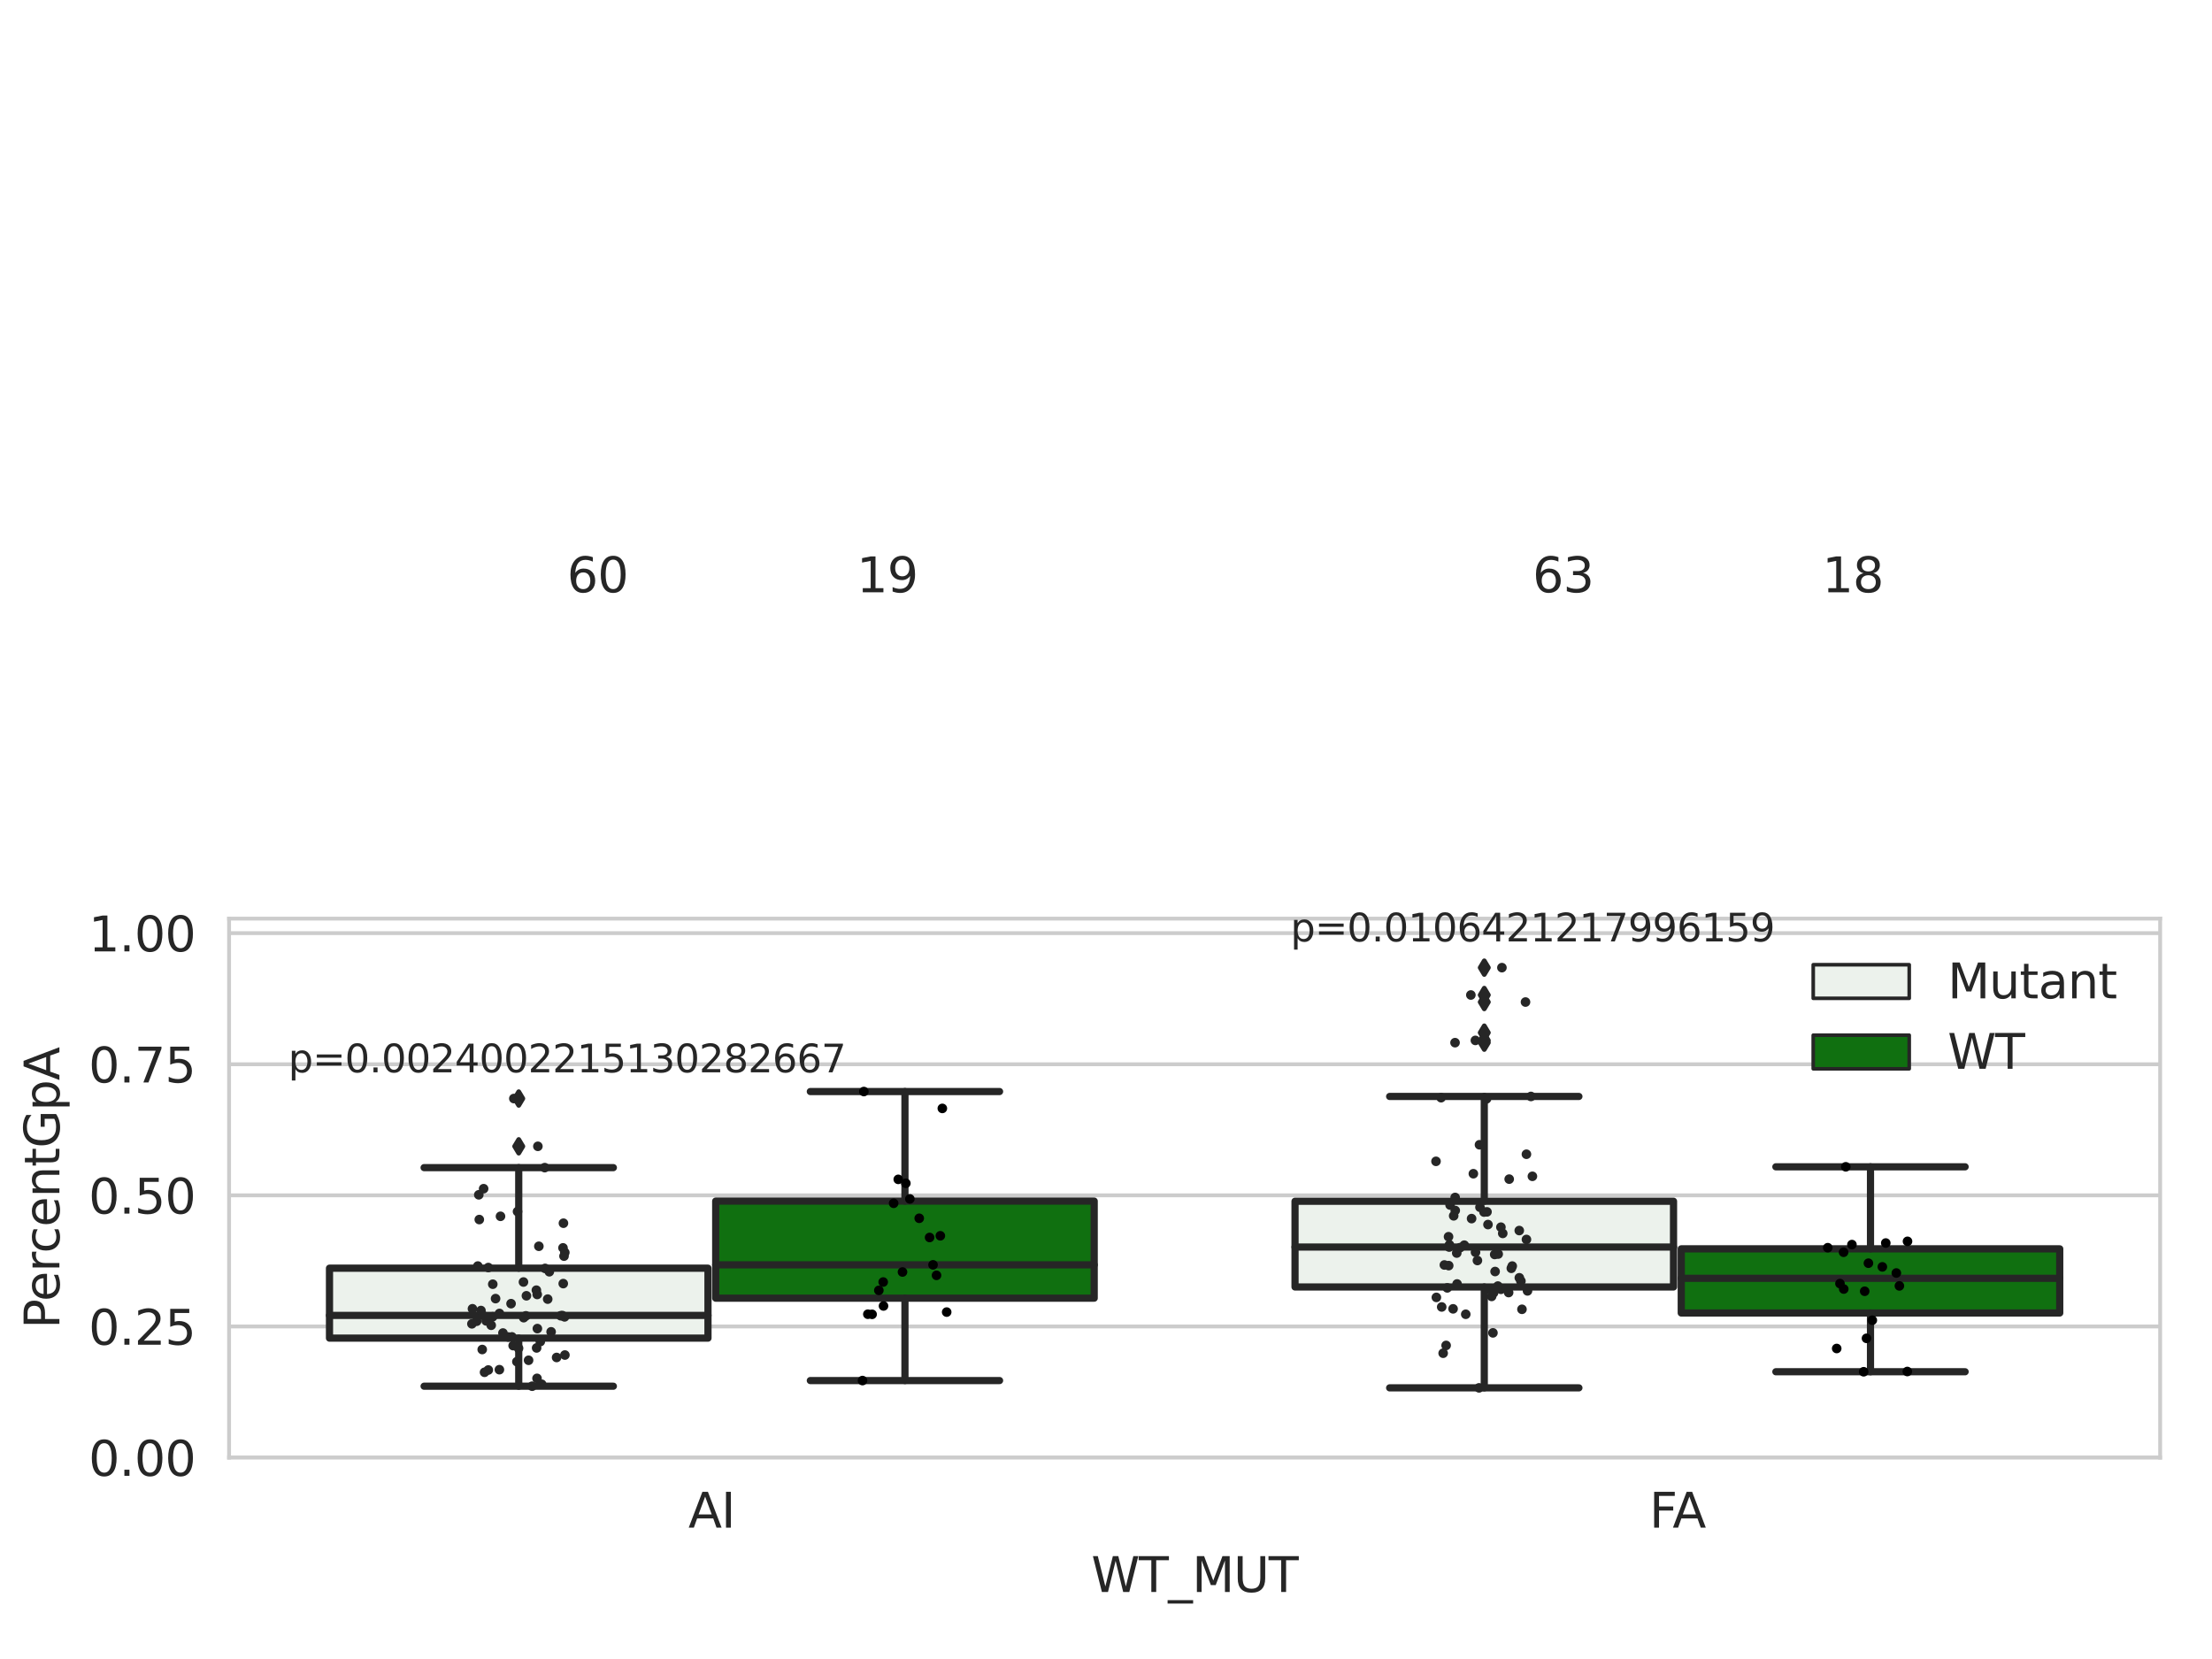 <?xml version="1.0" encoding="utf-8" standalone="no"?>
<!DOCTYPE svg PUBLIC "-//W3C//DTD SVG 1.1//EN"
  "http://www.w3.org/Graphics/SVG/1.1/DTD/svg11.dtd">
<svg xmlns:xlink="http://www.w3.org/1999/xlink" width="460.8pt" height="345.6pt" viewBox="0 0 460.8 345.6" xmlns="http://www.w3.org/2000/svg" version="1.1">
 <defs>
  <style type="text/css">*{stroke-linejoin: round; stroke-linecap: butt}</style>
 </defs>
 <g id="figure_1">
  <g id="patch_1">
   <path d="M 0 345.6 
L 460.8 345.6 
L 460.8 0 
L 0 0 
z
" style="fill: #ffffff"/>
  </g>
  <g id="axes_1">
   <g id="patch_2">
    <path d="M 47.72 303.64 
L 450 303.64 
L 450 191.371 
L 47.72 191.371 
z
" style="fill: #ffffff"/>
   </g>
   <g id="matplotlib.axis_1">
    <g id="xtick_1">
     <g id="text_1">
      <!-- AI -->
      <g style="fill: #262626" transform="translate(143.395 318.238) scale(0.1 -0.1)">
       <defs>
        <path id="DejaVuSans-41" d="M 2188 4044 
L 1331 1722 
L 3047 1722 
L 2188 4044 
z
M 1831 4666 
L 2547 4666 
L 4325 0 
L 3669 0 
L 3244 1197 
L 1141 1197 
L 716 0 
L 50 0 
L 1831 4666 
z
" transform="scale(0.016)"/>
        <path id="DejaVuSans-49" d="M 628 4666 
L 1259 4666 
L 1259 0 
L 628 0 
L 628 4666 
z
" transform="scale(0.016)"/>
       </defs>
       <use xlink:href="#DejaVuSans-41"/>
       <use xlink:href="#DejaVuSans-49" x="68.408"/>
      </g>
     </g>
    </g>
    <g id="xtick_2">
     <g id="text_2">
      <!-- FA -->
      <g style="fill: #262626" transform="translate(343.59 318.238) scale(0.1 -0.1)">
       <defs>
        <path id="DejaVuSans-46" d="M 628 4666 
L 3309 4666 
L 3309 4134 
L 1259 4134 
L 1259 2759 
L 3109 2759 
L 3109 2228 
L 1259 2228 
L 1259 0 
L 628 0 
L 628 4666 
z
" transform="scale(0.016)"/>
       </defs>
       <use xlink:href="#DejaVuSans-46"/>
       <use xlink:href="#DejaVuSans-41" x="48.395"/>
      </g>
     </g>
    </g>
    <g id="text_3">
     <!-- WT_MUT -->
     <g style="fill: #262626" transform="translate(227.335 331.638) scale(0.1 -0.1)">
      <defs>
       <path id="DejaVuSans-57" d="M 213 4666 
L 850 4666 
L 1831 722 
L 2809 4666 
L 3519 4666 
L 4500 722 
L 5478 4666 
L 6119 4666 
L 4947 0 
L 4153 0 
L 3169 4050 
L 2175 0 
L 1381 0 
L 213 4666 
z
" transform="scale(0.016)"/>
       <path id="DejaVuSans-54" d="M -19 4666 
L 3928 4666 
L 3928 4134 
L 2272 4134 
L 2272 0 
L 1638 0 
L 1638 4134 
L -19 4134 
L -19 4666 
z
" transform="scale(0.016)"/>
       <path id="DejaVuSans-5f" d="M 3263 -1063 
L 3263 -1509 
L -63 -1509 
L -63 -1063 
L 3263 -1063 
z
" transform="scale(0.016)"/>
       <path id="DejaVuSans-4d" d="M 628 4666 
L 1569 4666 
L 2759 1491 
L 3956 4666 
L 4897 4666 
L 4897 0 
L 4281 0 
L 4281 4097 
L 3078 897 
L 2444 897 
L 1241 4097 
L 1241 0 
L 628 0 
L 628 4666 
z
" transform="scale(0.016)"/>
       <path id="DejaVuSans-55" d="M 556 4666 
L 1191 4666 
L 1191 1831 
Q 1191 1081 1462 751 
Q 1734 422 2344 422 
Q 2950 422 3222 751 
Q 3494 1081 3494 1831 
L 3494 4666 
L 4128 4666 
L 4128 1753 
Q 4128 841 3676 375 
Q 3225 -91 2344 -91 
Q 1459 -91 1007 375 
Q 556 841 556 1753 
L 556 4666 
z
" transform="scale(0.016)"/>
      </defs>
      <use xlink:href="#DejaVuSans-57"/>
      <use xlink:href="#DejaVuSans-54" x="98.877"/>
      <use xlink:href="#DejaVuSans-5f" x="159.961"/>
      <use xlink:href="#DejaVuSans-4d" x="209.961"/>
      <use xlink:href="#DejaVuSans-55" x="296.24"/>
      <use xlink:href="#DejaVuSans-54" x="369.434"/>
     </g>
    </g>
   </g>
   <g id="matplotlib.axis_2">
    <g id="ytick_1">
     <g id="line2d_1">
      <path d="M 47.72 303.64 
L 450 303.64 
" clip-path="url(#p37d05c4a1e)" style="fill: none; stroke: #cccccc; stroke-width: 0.8; stroke-linecap: round"/>
     </g>
     <g id="text_4">
      <!-- 0.00 -->
      <g style="fill: #262626" transform="translate(18.454 307.439) scale(0.1 -0.1)">
       <defs>
        <path id="DejaVuSans-30" d="M 2034 4250 
Q 1547 4250 1301 3770 
Q 1056 3291 1056 2328 
Q 1056 1369 1301 889 
Q 1547 409 2034 409 
Q 2525 409 2770 889 
Q 3016 1369 3016 2328 
Q 3016 3291 2770 3770 
Q 2525 4250 2034 4250 
z
M 2034 4750 
Q 2819 4750 3233 4129 
Q 3647 3509 3647 2328 
Q 3647 1150 3233 529 
Q 2819 -91 2034 -91 
Q 1250 -91 836 529 
Q 422 1150 422 2328 
Q 422 3509 836 4129 
Q 1250 4750 2034 4750 
z
" transform="scale(0.016)"/>
        <path id="DejaVuSans-2e" d="M 684 794 
L 1344 794 
L 1344 0 
L 684 0 
L 684 794 
z
" transform="scale(0.016)"/>
       </defs>
       <use xlink:href="#DejaVuSans-30"/>
       <use xlink:href="#DejaVuSans-2e" x="63.623"/>
       <use xlink:href="#DejaVuSans-30" x="95.41"/>
       <use xlink:href="#DejaVuSans-30" x="159.033"/>
      </g>
     </g>
    </g>
    <g id="ytick_2">
     <g id="line2d_2">
      <path d="M 47.72 276.328 
L 450 276.328 
" clip-path="url(#p37d05c4a1e)" style="fill: none; stroke: #cccccc; stroke-width: 0.8; stroke-linecap: round"/>
     </g>
     <g id="text_5">
      <!-- 0.25 -->
      <g style="fill: #262626" transform="translate(18.454 280.127) scale(0.1 -0.1)">
       <defs>
        <path id="DejaVuSans-32" d="M 1228 531 
L 3431 531 
L 3431 0 
L 469 0 
L 469 531 
Q 828 903 1448 1529 
Q 2069 2156 2228 2338 
Q 2531 2678 2651 2914 
Q 2772 3150 2772 3378 
Q 2772 3750 2511 3984 
Q 2250 4219 1831 4219 
Q 1534 4219 1204 4116 
Q 875 4013 500 3803 
L 500 4441 
Q 881 4594 1212 4672 
Q 1544 4750 1819 4750 
Q 2544 4750 2975 4387 
Q 3406 4025 3406 3419 
Q 3406 3131 3298 2873 
Q 3191 2616 2906 2266 
Q 2828 2175 2409 1742 
Q 1991 1309 1228 531 
z
" transform="scale(0.016)"/>
        <path id="DejaVuSans-35" d="M 691 4666 
L 3169 4666 
L 3169 4134 
L 1269 4134 
L 1269 2991 
Q 1406 3038 1543 3061 
Q 1681 3084 1819 3084 
Q 2600 3084 3056 2656 
Q 3513 2228 3513 1497 
Q 3513 744 3044 326 
Q 2575 -91 1722 -91 
Q 1428 -91 1123 -41 
Q 819 9 494 109 
L 494 744 
Q 775 591 1075 516 
Q 1375 441 1709 441 
Q 2250 441 2565 725 
Q 2881 1009 2881 1497 
Q 2881 1984 2565 2268 
Q 2250 2553 1709 2553 
Q 1456 2553 1204 2497 
Q 953 2441 691 2322 
L 691 4666 
z
" transform="scale(0.016)"/>
       </defs>
       <use xlink:href="#DejaVuSans-30"/>
       <use xlink:href="#DejaVuSans-2e" x="63.623"/>
       <use xlink:href="#DejaVuSans-32" x="95.41"/>
       <use xlink:href="#DejaVuSans-35" x="159.033"/>
      </g>
     </g>
    </g>
    <g id="ytick_3">
     <g id="line2d_3">
      <path d="M 47.72 249.015 
L 450 249.015 
" clip-path="url(#p37d05c4a1e)" style="fill: none; stroke: #cccccc; stroke-width: 0.8; stroke-linecap: round"/>
     </g>
     <g id="text_6">
      <!-- 0.50 -->
      <g style="fill: #262626" transform="translate(18.454 252.815) scale(0.1 -0.1)">
       <use xlink:href="#DejaVuSans-30"/>
       <use xlink:href="#DejaVuSans-2e" x="63.623"/>
       <use xlink:href="#DejaVuSans-35" x="95.41"/>
       <use xlink:href="#DejaVuSans-30" x="159.033"/>
      </g>
     </g>
    </g>
    <g id="ytick_4">
     <g id="line2d_4">
      <path d="M 47.72 221.703 
L 450 221.703 
" clip-path="url(#p37d05c4a1e)" style="fill: none; stroke: #cccccc; stroke-width: 0.8; stroke-linecap: round"/>
     </g>
     <g id="text_7">
      <!-- 0.75 -->
      <g style="fill: #262626" transform="translate(18.454 225.502) scale(0.1 -0.1)">
       <defs>
        <path id="DejaVuSans-37" d="M 525 4666 
L 3525 4666 
L 3525 4397 
L 1831 0 
L 1172 0 
L 2766 4134 
L 525 4134 
L 525 4666 
z
" transform="scale(0.016)"/>
       </defs>
       <use xlink:href="#DejaVuSans-30"/>
       <use xlink:href="#DejaVuSans-2e" x="63.623"/>
       <use xlink:href="#DejaVuSans-37" x="95.41"/>
       <use xlink:href="#DejaVuSans-35" x="159.033"/>
      </g>
     </g>
    </g>
    <g id="ytick_5">
     <g id="line2d_5">
      <path d="M 47.72 194.391 
L 450 194.391 
" clip-path="url(#p37d05c4a1e)" style="fill: none; stroke: #cccccc; stroke-width: 0.8; stroke-linecap: round"/>
     </g>
     <g id="text_8">
      <!-- 1.00 -->
      <g style="fill: #262626" transform="translate(18.454 198.19) scale(0.1 -0.1)">
       <defs>
        <path id="DejaVuSans-31" d="M 794 531 
L 1825 531 
L 1825 4091 
L 703 3866 
L 703 4441 
L 1819 4666 
L 2450 4666 
L 2450 531 
L 3481 531 
L 3481 0 
L 794 0 
L 794 531 
z
" transform="scale(0.016)"/>
       </defs>
       <use xlink:href="#DejaVuSans-31"/>
       <use xlink:href="#DejaVuSans-2e" x="63.623"/>
       <use xlink:href="#DejaVuSans-30" x="95.41"/>
       <use xlink:href="#DejaVuSans-30" x="159.033"/>
      </g>
     </g>
    </g>
    <g id="text_9">
     <!-- PercentGpA -->
     <g style="fill: #262626" transform="translate(12.375 276.782) rotate(-90) scale(0.1 -0.1)">
      <defs>
       <path id="DejaVuSans-50" d="M 1259 4147 
L 1259 2394 
L 2053 2394 
Q 2494 2394 2734 2622 
Q 2975 2850 2975 3272 
Q 2975 3691 2734 3919 
Q 2494 4147 2053 4147 
L 1259 4147 
z
M 628 4666 
L 2053 4666 
Q 2838 4666 3239 4311 
Q 3641 3956 3641 3272 
Q 3641 2581 3239 2228 
Q 2838 1875 2053 1875 
L 1259 1875 
L 1259 0 
L 628 0 
L 628 4666 
z
" transform="scale(0.016)"/>
       <path id="DejaVuSans-65" d="M 3597 1894 
L 3597 1613 
L 953 1613 
Q 991 1019 1311 708 
Q 1631 397 2203 397 
Q 2534 397 2845 478 
Q 3156 559 3463 722 
L 3463 178 
Q 3153 47 2828 -22 
Q 2503 -91 2169 -91 
Q 1331 -91 842 396 
Q 353 884 353 1716 
Q 353 2575 817 3079 
Q 1281 3584 2069 3584 
Q 2775 3584 3186 3129 
Q 3597 2675 3597 1894 
z
M 3022 2063 
Q 3016 2534 2758 2815 
Q 2500 3097 2075 3097 
Q 1594 3097 1305 2825 
Q 1016 2553 972 2059 
L 3022 2063 
z
" transform="scale(0.016)"/>
       <path id="DejaVuSans-72" d="M 2631 2963 
Q 2534 3019 2420 3045 
Q 2306 3072 2169 3072 
Q 1681 3072 1420 2755 
Q 1159 2438 1159 1844 
L 1159 0 
L 581 0 
L 581 3500 
L 1159 3500 
L 1159 2956 
Q 1341 3275 1631 3429 
Q 1922 3584 2338 3584 
Q 2397 3584 2469 3576 
Q 2541 3569 2628 3553 
L 2631 2963 
z
" transform="scale(0.016)"/>
       <path id="DejaVuSans-63" d="M 3122 3366 
L 3122 2828 
Q 2878 2963 2633 3030 
Q 2388 3097 2138 3097 
Q 1578 3097 1268 2742 
Q 959 2388 959 1747 
Q 959 1106 1268 751 
Q 1578 397 2138 397 
Q 2388 397 2633 464 
Q 2878 531 3122 666 
L 3122 134 
Q 2881 22 2623 -34 
Q 2366 -91 2075 -91 
Q 1284 -91 818 406 
Q 353 903 353 1747 
Q 353 2603 823 3093 
Q 1294 3584 2113 3584 
Q 2378 3584 2631 3529 
Q 2884 3475 3122 3366 
z
" transform="scale(0.016)"/>
       <path id="DejaVuSans-6e" d="M 3513 2113 
L 3513 0 
L 2938 0 
L 2938 2094 
Q 2938 2591 2744 2837 
Q 2550 3084 2163 3084 
Q 1697 3084 1428 2787 
Q 1159 2491 1159 1978 
L 1159 0 
L 581 0 
L 581 3500 
L 1159 3500 
L 1159 2956 
Q 1366 3272 1645 3428 
Q 1925 3584 2291 3584 
Q 2894 3584 3203 3211 
Q 3513 2838 3513 2113 
z
" transform="scale(0.016)"/>
       <path id="DejaVuSans-74" d="M 1172 4494 
L 1172 3500 
L 2356 3500 
L 2356 3053 
L 1172 3053 
L 1172 1153 
Q 1172 725 1289 603 
Q 1406 481 1766 481 
L 2356 481 
L 2356 0 
L 1766 0 
Q 1100 0 847 248 
Q 594 497 594 1153 
L 594 3053 
L 172 3053 
L 172 3500 
L 594 3500 
L 594 4494 
L 1172 4494 
z
" transform="scale(0.016)"/>
       <path id="DejaVuSans-47" d="M 3809 666 
L 3809 1919 
L 2778 1919 
L 2778 2438 
L 4434 2438 
L 4434 434 
Q 4069 175 3628 42 
Q 3188 -91 2688 -91 
Q 1594 -91 976 548 
Q 359 1188 359 2328 
Q 359 3472 976 4111 
Q 1594 4750 2688 4750 
Q 3144 4750 3555 4637 
Q 3966 4525 4313 4306 
L 4313 3634 
Q 3963 3931 3569 4081 
Q 3175 4231 2741 4231 
Q 1884 4231 1454 3753 
Q 1025 3275 1025 2328 
Q 1025 1384 1454 906 
Q 1884 428 2741 428 
Q 3075 428 3337 486 
Q 3600 544 3809 666 
z
" transform="scale(0.016)"/>
       <path id="DejaVuSans-70" d="M 1159 525 
L 1159 -1331 
L 581 -1331 
L 581 3500 
L 1159 3500 
L 1159 2969 
Q 1341 3281 1617 3432 
Q 1894 3584 2278 3584 
Q 2916 3584 3314 3078 
Q 3713 2572 3713 1747 
Q 3713 922 3314 415 
Q 2916 -91 2278 -91 
Q 1894 -91 1617 61 
Q 1341 213 1159 525 
z
M 3116 1747 
Q 3116 2381 2855 2742 
Q 2594 3103 2138 3103 
Q 1681 3103 1420 2742 
Q 1159 2381 1159 1747 
Q 1159 1113 1420 752 
Q 1681 391 2138 391 
Q 2594 391 2855 752 
Q 3116 1113 3116 1747 
z
" transform="scale(0.016)"/>
      </defs>
      <use xlink:href="#DejaVuSans-50"/>
      <use xlink:href="#DejaVuSans-65" x="56.678"/>
      <use xlink:href="#DejaVuSans-72" x="118.201"/>
      <use xlink:href="#DejaVuSans-63" x="157.064"/>
      <use xlink:href="#DejaVuSans-65" x="212.045"/>
      <use xlink:href="#DejaVuSans-6e" x="273.568"/>
      <use xlink:href="#DejaVuSans-74" x="336.947"/>
      <use xlink:href="#DejaVuSans-47" x="376.156"/>
      <use xlink:href="#DejaVuSans-70" x="453.646"/>
      <use xlink:href="#DejaVuSans-41" x="517.123"/>
     </g>
    </g>
   </g>
   <g id="patch_3">
    <path d="M 68.639 278.757 
L 147.485 278.757 
L 147.485 264.186 
L 68.639 264.186 
L 68.639 278.757 
z
" clip-path="url(#p37d05c4a1e)" style="fill: #ecf2ec; stroke: #262626; stroke-width: 1.5; stroke-linejoin: miter"/>
   </g>
   <g id="patch_4">
    <path d="M 149.095 270.431 
L 227.941 270.431 
L 227.941 250.212 
L 149.095 250.212 
L 149.095 270.431 
z
" clip-path="url(#p37d05c4a1e)" style="fill: #107010; stroke: #262626; stroke-width: 1.5; stroke-linejoin: miter"/>
   </g>
   <g id="patch_5">
    <path d="M 269.779 268.099 
L 348.625 268.099 
L 348.625 250.243 
L 269.779 250.243 
L 269.779 268.099 
z
" clip-path="url(#p37d05c4a1e)" style="fill: #ecf2ec; stroke: #262626; stroke-width: 1.5; stroke-linejoin: miter"/>
   </g>
   <g id="patch_6">
    <path d="M 350.235 273.518 
L 429.081 273.518 
L 429.081 260.155 
L 350.235 260.155 
L 350.235 273.518 
z
" clip-path="url(#p37d05c4a1e)" style="fill: #107010; stroke: #262626; stroke-width: 1.5; stroke-linejoin: miter"/>
   </g>
   <g id="patch_7">
    <path d="M 148.29 303.64 
L 148.29 303.64 
L 148.29 303.64 
L 148.29 303.64 
z
" clip-path="url(#p37d05c4a1e)" style="fill: #ecf2ec; stroke: #262626; stroke-width: 0.75; stroke-linejoin: miter"/>
   </g>
   <g id="patch_8">
    <path d="M 148.29 303.64 
L 148.29 303.64 
L 148.29 303.64 
L 148.29 303.64 
z
" clip-path="url(#p37d05c4a1e)" style="fill: #107010; stroke: #262626; stroke-width: 0.75; stroke-linejoin: miter"/>
   </g>
   <g id="PathCollection_1"/>
   <g id="PathCollection_2"/>
   <g id="line2d_6">
    <path d="M 108.062 278.757 
L 108.062 288.771 
" clip-path="url(#p37d05c4a1e)" style="fill: none; stroke: #262626; stroke-width: 1.5; stroke-linecap: round"/>
   </g>
   <g id="line2d_7">
    <path d="M 108.062 264.186 
L 108.062 243.24 
" clip-path="url(#p37d05c4a1e)" style="fill: none; stroke: #262626; stroke-width: 1.5; stroke-linecap: round"/>
   </g>
   <g id="line2d_8">
    <path d="M 88.35 288.771 
L 127.774 288.771 
" clip-path="url(#p37d05c4a1e)" style="fill: none; stroke: #262626; stroke-width: 1.5; stroke-linecap: round"/>
   </g>
   <g id="line2d_9">
    <path d="M 88.35 243.24 
L 127.774 243.24 
" clip-path="url(#p37d05c4a1e)" style="fill: none; stroke: #262626; stroke-width: 1.5; stroke-linecap: round"/>
   </g>
   <g id="line2d_10">
    <defs>
     <path id="m103b3b2085" d="M -0 1.414 
L 0.849 0 
L 0 -1.414 
L -0.849 -0 
z
" style="stroke: #262626; stroke-linejoin: miter"/>
    </defs>
    <g clip-path="url(#p37d05c4a1e)">
     <use xlink:href="#m103b3b2085" x="108.062" y="228.846" style="fill: #262626; stroke: #262626; stroke-linejoin: miter"/>
     <use xlink:href="#m103b3b2085" x="108.062" y="238.798" style="fill: #262626; stroke: #262626; stroke-linejoin: miter"/>
    </g>
   </g>
   <g id="line2d_11">
    <path d="M 188.518 270.431 
L 188.518 287.596 
" clip-path="url(#p37d05c4a1e)" style="fill: none; stroke: #262626; stroke-width: 1.5; stroke-linecap: round"/>
   </g>
   <g id="line2d_12">
    <path d="M 188.518 250.212 
L 188.518 227.388 
" clip-path="url(#p37d05c4a1e)" style="fill: none; stroke: #262626; stroke-width: 1.5; stroke-linecap: round"/>
   </g>
   <g id="line2d_13">
    <path d="M 168.806 287.596 
L 208.23 287.596 
" clip-path="url(#p37d05c4a1e)" style="fill: none; stroke: #262626; stroke-width: 1.5; stroke-linecap: round"/>
   </g>
   <g id="line2d_14">
    <path d="M 168.806 227.388 
L 208.23 227.388 
" clip-path="url(#p37d05c4a1e)" style="fill: none; stroke: #262626; stroke-width: 1.5; stroke-linecap: round"/>
   </g>
   <g id="line2d_15"/>
   <g id="line2d_16">
    <path d="M 309.202 268.099 
L 309.202 289.115 
" clip-path="url(#p37d05c4a1e)" style="fill: none; stroke: #262626; stroke-width: 1.5; stroke-linecap: round"/>
   </g>
   <g id="line2d_17">
    <path d="M 309.202 250.243 
L 309.202 228.411 
" clip-path="url(#p37d05c4a1e)" style="fill: none; stroke: #262626; stroke-width: 1.5; stroke-linecap: round"/>
   </g>
   <g id="line2d_18">
    <path d="M 289.49 289.115 
L 328.914 289.115 
" clip-path="url(#p37d05c4a1e)" style="fill: none; stroke: #262626; stroke-width: 1.5; stroke-linecap: round"/>
   </g>
   <g id="line2d_19">
    <path d="M 289.49 228.411 
L 328.914 228.411 
" clip-path="url(#p37d05c4a1e)" style="fill: none; stroke: #262626; stroke-width: 1.5; stroke-linecap: round"/>
   </g>
   <g id="line2d_20">
    <g clip-path="url(#p37d05c4a1e)">
     <use xlink:href="#m103b3b2085" x="309.202" y="216.735" style="fill: #262626; stroke: #262626; stroke-linejoin: miter"/>
     <use xlink:href="#m103b3b2085" x="309.202" y="217.207" style="fill: #262626; stroke: #262626; stroke-linejoin: miter"/>
     <use xlink:href="#m103b3b2085" x="309.202" y="208.743" style="fill: #262626; stroke: #262626; stroke-linejoin: miter"/>
     <use xlink:href="#m103b3b2085" x="309.202" y="207.276" style="fill: #262626; stroke: #262626; stroke-linejoin: miter"/>
     <use xlink:href="#m103b3b2085" x="309.202" y="215.12" style="fill: #262626; stroke: #262626; stroke-linejoin: miter"/>
     <use xlink:href="#m103b3b2085" x="309.202" y="201.578" style="fill: #262626; stroke: #262626; stroke-linejoin: miter"/>
    </g>
   </g>
   <g id="line2d_21">
    <path d="M 389.658 273.518 
L 389.658 285.761 
" clip-path="url(#p37d05c4a1e)" style="fill: none; stroke: #262626; stroke-width: 1.5; stroke-linecap: round"/>
   </g>
   <g id="line2d_22">
    <path d="M 389.658 260.155 
L 389.658 243.068 
" clip-path="url(#p37d05c4a1e)" style="fill: none; stroke: #262626; stroke-width: 1.5; stroke-linecap: round"/>
   </g>
   <g id="line2d_23">
    <path d="M 369.946 285.761 
L 409.37 285.761 
" clip-path="url(#p37d05c4a1e)" style="fill: none; stroke: #262626; stroke-width: 1.5; stroke-linecap: round"/>
   </g>
   <g id="line2d_24">
    <path d="M 369.946 243.068 
L 409.37 243.068 
" clip-path="url(#p37d05c4a1e)" style="fill: none; stroke: #262626; stroke-width: 1.5; stroke-linecap: round"/>
   </g>
   <g id="line2d_25"/>
   <g id="line2d_26">
    <path d="M 68.639 274.023 
L 147.485 274.023 
" clip-path="url(#p37d05c4a1e)" style="fill: none; stroke: #262626; stroke-width: 1.5; stroke-linecap: round"/>
   </g>
   <g id="line2d_27">
    <path d="M 149.095 263.491 
L 227.941 263.491 
" clip-path="url(#p37d05c4a1e)" style="fill: none; stroke: #262626; stroke-width: 1.5; stroke-linecap: round"/>
   </g>
   <g id="line2d_28">
    <path d="M 269.779 259.783 
L 348.625 259.783 
" clip-path="url(#p37d05c4a1e)" style="fill: none; stroke: #262626; stroke-width: 1.5; stroke-linecap: round"/>
   </g>
   <g id="line2d_29">
    <path d="M 350.235 266.293 
L 429.081 266.293 
" clip-path="url(#p37d05c4a1e)" style="fill: none; stroke: #262626; stroke-width: 1.5; stroke-linecap: round"/>
   </g>
   <g id="patch_9">
    <path d="M 47.72 303.64 
L 47.72 191.371 
" style="fill: none; stroke: #cccccc; stroke-width: 0.8; stroke-linejoin: miter; stroke-linecap: square"/>
   </g>
   <g id="patch_10">
    <path d="M 450 303.64 
L 450 191.371 
" style="fill: none; stroke: #cccccc; stroke-width: 0.8; stroke-linejoin: miter; stroke-linecap: square"/>
   </g>
   <g id="patch_11">
    <path d="M 47.72 303.64 
L 450 303.64 
" style="fill: none; stroke: #cccccc; stroke-width: 0.8; stroke-linejoin: miter; stroke-linecap: square"/>
   </g>
   <g id="patch_12">
    <path d="M 47.72 191.371 
L 450 191.371 
" style="fill: none; stroke: #cccccc; stroke-width: 0.8; stroke-linejoin: miter; stroke-linecap: square"/>
   </g>
   <g id="PathCollection_3">
    <defs>
     <path id="C0_0_d2398b80c9" d="M 0 1 
C 0.265 1 0.52 0.895 0.707 0.707 
C 0.895 0.52 1 0.265 1 -0 
C 1 -0.265 0.895 -0.52 0.707 -0.707 
C 0.52 -0.895 0.265 -1 0 -1 
C -0.265 -1 -0.52 -0.895 -0.707 -0.707 
C -0.895 -0.52 -1 -0.265 -1 0 
C -1 0.265 -0.895 0.52 -0.707 0.707 
C -0.52 0.895 -0.265 1 0 1 
z
"/>
    </defs>
    <g clip-path="url(#p37d05c4a1e)">
     <use xlink:href="#C0_0_d2398b80c9" x="117.493" y="261.673" style="fill: #262626"/>
    </g>
    <g clip-path="url(#p37d05c4a1e)">
     <use xlink:href="#C0_0_d2398b80c9" x="111.912" y="269.661" style="fill: #262626"/>
    </g>
    <g clip-path="url(#p37d05c4a1e)">
     <use xlink:href="#C0_0_d2398b80c9" x="117.615" y="274.329" style="fill: #262626"/>
    </g>
    <g clip-path="url(#p37d05c4a1e)">
     <use xlink:href="#C0_0_d2398b80c9" x="108.023" y="280.868" style="fill: #262626"/>
    </g>
    <g clip-path="url(#p37d05c4a1e)">
     <use xlink:href="#C0_0_d2398b80c9" x="113.555" y="264.231" style="fill: #262626"/>
    </g>
    <g clip-path="url(#p37d05c4a1e)">
     <use xlink:href="#C0_0_d2398b80c9" x="111.871" y="287.136" style="fill: #262626"/>
    </g>
    <g clip-path="url(#p37d05c4a1e)">
     <use xlink:href="#C0_0_d2398b80c9" x="113.479" y="243.24" style="fill: #262626"/>
    </g>
    <g clip-path="url(#p37d05c4a1e)">
     <use xlink:href="#C0_0_d2398b80c9" x="101.284" y="275.165" style="fill: #262626"/>
    </g>
    <g clip-path="url(#p37d05c4a1e)">
     <use xlink:href="#C0_0_d2398b80c9" x="107.044" y="228.846" style="fill: #262626"/>
    </g>
    <g clip-path="url(#p37d05c4a1e)">
     <use xlink:href="#C0_0_d2398b80c9" x="112.557" y="279.476" style="fill: #262626"/>
    </g>
    <g clip-path="url(#p37d05c4a1e)">
     <use xlink:href="#C0_0_d2398b80c9" x="100.748" y="247.626" style="fill: #262626"/>
    </g>
    <g clip-path="url(#p37d05c4a1e)">
     <use xlink:href="#C0_0_d2398b80c9" x="105.873" y="278.517" style="fill: #262626"/>
    </g>
    <g clip-path="url(#p37d05c4a1e)">
     <use xlink:href="#C0_0_d2398b80c9" x="99.312" y="275.233" style="fill: #262626"/>
    </g>
    <g clip-path="url(#p37d05c4a1e)">
     <use xlink:href="#C0_0_d2398b80c9" x="109.663" y="269.935" style="fill: #262626"/>
    </g>
    <g clip-path="url(#p37d05c4a1e)">
     <use xlink:href="#C0_0_d2398b80c9" x="106.463" y="271.576" style="fill: #262626"/>
    </g>
    <g clip-path="url(#p37d05c4a1e)">
     <use xlink:href="#C0_0_d2398b80c9" x="117.376" y="254.816" style="fill: #262626"/>
    </g>
    <g clip-path="url(#p37d05c4a1e)">
     <use xlink:href="#C0_0_d2398b80c9" x="110.112" y="283.37" style="fill: #262626"/>
    </g>
    <g clip-path="url(#p37d05c4a1e)">
     <use xlink:href="#C0_0_d2398b80c9" x="101.72" y="285.398" style="fill: #262626"/>
    </g>
    <g clip-path="url(#p37d05c4a1e)">
     <use xlink:href="#C0_0_d2398b80c9" x="117.334" y="267.398" style="fill: #262626"/>
    </g>
    <g clip-path="url(#p37d05c4a1e)">
     <use xlink:href="#C0_0_d2398b80c9" x="104.034" y="285.329" style="fill: #262626"/>
    </g>
    <g clip-path="url(#p37d05c4a1e)">
     <use xlink:href="#C0_0_d2398b80c9" x="114.434" y="264.929" style="fill: #262626"/>
    </g>
    <g clip-path="url(#p37d05c4a1e)">
     <use xlink:href="#C0_0_d2398b80c9" x="106.898" y="280.316" style="fill: #262626"/>
    </g>
    <g clip-path="url(#p37d05c4a1e)">
     <use xlink:href="#C0_0_d2398b80c9" x="115.953" y="282.784" style="fill: #262626"/>
    </g>
    <g clip-path="url(#p37d05c4a1e)">
     <use xlink:href="#C0_0_d2398b80c9" x="100.551" y="273.99" style="fill: #262626"/>
    </g>
    <g clip-path="url(#p37d05c4a1e)">
     <use xlink:href="#C0_0_d2398b80c9" x="117.283" y="259.955" style="fill: #262626"/>
    </g>
    <g clip-path="url(#p37d05c4a1e)">
     <use xlink:href="#C0_0_d2398b80c9" x="104.046" y="273.615" style="fill: #262626"/>
    </g>
    <g clip-path="url(#p37d05c4a1e)">
     <use xlink:href="#C0_0_d2398b80c9" x="109.551" y="274.114" style="fill: #262626"/>
    </g>
    <g clip-path="url(#p37d05c4a1e)">
     <use xlink:href="#C0_0_d2398b80c9" x="99.845" y="254.055" style="fill: #262626"/>
    </g>
    <g clip-path="url(#p37d05c4a1e)">
     <use xlink:href="#C0_0_d2398b80c9" x="98.308" y="275.779" style="fill: #262626"/>
    </g>
    <g clip-path="url(#p37d05c4a1e)">
     <use xlink:href="#C0_0_d2398b80c9" x="112.841" y="288.36" style="fill: #262626"/>
    </g>
    <g clip-path="url(#p37d05c4a1e)">
     <use xlink:href="#C0_0_d2398b80c9" x="109.093" y="274.495" style="fill: #262626"/>
    </g>
    <g clip-path="url(#p37d05c4a1e)">
     <use xlink:href="#C0_0_d2398b80c9" x="117.678" y="282.278" style="fill: #262626"/>
    </g>
    <g clip-path="url(#p37d05c4a1e)">
     <use xlink:href="#C0_0_d2398b80c9" x="98.425" y="272.639" style="fill: #262626"/>
    </g>
    <g clip-path="url(#p37d05c4a1e)">
     <use xlink:href="#C0_0_d2398b80c9" x="101.729" y="264.053" style="fill: #262626"/>
    </g>
    <g clip-path="url(#p37d05c4a1e)">
     <use xlink:href="#C0_0_d2398b80c9" x="102.631" y="274.305" style="fill: #262626"/>
    </g>
    <g clip-path="url(#p37d05c4a1e)">
     <use xlink:href="#C0_0_d2398b80c9" x="111.736" y="268.769" style="fill: #262626"/>
    </g>
    <g clip-path="url(#p37d05c4a1e)">
     <use xlink:href="#C0_0_d2398b80c9" x="107.812" y="252.384" style="fill: #262626"/>
    </g>
    <g clip-path="url(#p37d05c4a1e)">
     <use xlink:href="#C0_0_d2398b80c9" x="102.329" y="276.076" style="fill: #262626"/>
    </g>
    <g clip-path="url(#p37d05c4a1e)">
     <use xlink:href="#C0_0_d2398b80c9" x="106.646" y="278.499" style="fill: #262626"/>
    </g>
    <g clip-path="url(#p37d05c4a1e)">
     <use xlink:href="#C0_0_d2398b80c9" x="112.049" y="238.798" style="fill: #262626"/>
    </g>
    <g clip-path="url(#p37d05c4a1e)">
     <use xlink:href="#C0_0_d2398b80c9" x="102.654" y="267.525" style="fill: #262626"/>
    </g>
    <g clip-path="url(#p37d05c4a1e)">
     <use xlink:href="#C0_0_d2398b80c9" x="99.54" y="263.74" style="fill: #262626"/>
    </g>
    <g clip-path="url(#p37d05c4a1e)">
     <use xlink:href="#C0_0_d2398b80c9" x="111.946" y="276.768" style="fill: #262626"/>
    </g>
    <g clip-path="url(#p37d05c4a1e)">
     <use xlink:href="#C0_0_d2398b80c9" x="111.789" y="280.799" style="fill: #262626"/>
    </g>
    <g clip-path="url(#p37d05c4a1e)">
     <use xlink:href="#C0_0_d2398b80c9" x="107.679" y="283.658" style="fill: #262626"/>
    </g>
    <g clip-path="url(#p37d05c4a1e)">
     <use xlink:href="#C0_0_d2398b80c9" x="114.097" y="270.63" style="fill: #262626"/>
    </g>
    <g clip-path="url(#p37d05c4a1e)">
     <use xlink:href="#C0_0_d2398b80c9" x="117.15" y="274.056" style="fill: #262626"/>
    </g>
    <g clip-path="url(#p37d05c4a1e)">
     <use xlink:href="#C0_0_d2398b80c9" x="112.254" y="259.62" style="fill: #262626"/>
    </g>
    <g clip-path="url(#p37d05c4a1e)">
     <use xlink:href="#C0_0_d2398b80c9" x="100.456" y="281.128" style="fill: #262626"/>
    </g>
    <g clip-path="url(#p37d05c4a1e)">
     <use xlink:href="#C0_0_d2398b80c9" x="100.193" y="273.008" style="fill: #262626"/>
    </g>
    <g clip-path="url(#p37d05c4a1e)">
     <use xlink:href="#C0_0_d2398b80c9" x="109.048" y="267.068" style="fill: #262626"/>
    </g>
    <g clip-path="url(#p37d05c4a1e)">
     <use xlink:href="#C0_0_d2398b80c9" x="103.236" y="270.524" style="fill: #262626"/>
    </g>
    <g clip-path="url(#p37d05c4a1e)">
     <use xlink:href="#C0_0_d2398b80c9" x="99.742" y="248.9" style="fill: #262626"/>
    </g>
    <g clip-path="url(#p37d05c4a1e)">
     <use xlink:href="#C0_0_d2398b80c9" x="100.939" y="285.872" style="fill: #262626"/>
    </g>
    <g clip-path="url(#p37d05c4a1e)">
     <use xlink:href="#C0_0_d2398b80c9" x="117.662" y="260.92" style="fill: #262626"/>
    </g>
    <g clip-path="url(#p37d05c4a1e)">
     <use xlink:href="#C0_0_d2398b80c9" x="104.774" y="277.693" style="fill: #262626"/>
    </g>
    <g clip-path="url(#p37d05c4a1e)">
     <use xlink:href="#C0_0_d2398b80c9" x="110.858" y="288.771" style="fill: #262626"/>
    </g>
    <g clip-path="url(#p37d05c4a1e)">
     <use xlink:href="#C0_0_d2398b80c9" x="116.811" y="274.094" style="fill: #262626"/>
    </g>
    <g clip-path="url(#p37d05c4a1e)">
     <use xlink:href="#C0_0_d2398b80c9" x="104.264" y="253.379" style="fill: #262626"/>
    </g>
    <g clip-path="url(#p37d05c4a1e)">
     <use xlink:href="#C0_0_d2398b80c9" x="114.807" y="277.444" style="fill: #262626"/>
    </g>
   </g>
   <g id="PathCollection_4">
    <defs>
     <path id="C1_0_f7511c2c16" d="M 0 1 
C 0.265 1 0.52 0.895 0.707 0.707 
C 0.895 0.52 1 0.265 1 -0 
C 1 -0.265 0.895 -0.52 0.707 -0.707 
C 0.52 -0.895 0.265 -1 0 -1 
C -0.265 -1 -0.52 -0.895 -0.707 -0.707 
C -0.895 -0.52 -1 -0.265 -1 0 
C -1 0.265 -0.895 0.52 -0.707 0.707 
C -0.52 0.895 -0.265 1 0 1 
z
"/>
    </defs>
    <g clip-path="url(#p37d05c4a1e)">
     <use xlink:href="#C1_0_f7511c2c16" x="194.369" y="263.491"/>
    </g>
    <g clip-path="url(#p37d05c4a1e)">
     <use xlink:href="#C1_0_f7511c2c16" x="181.673" y="273.798"/>
    </g>
    <g clip-path="url(#p37d05c4a1e)">
     <use xlink:href="#C1_0_f7511c2c16" x="179.674" y="287.596"/>
    </g>
    <g clip-path="url(#p37d05c4a1e)">
     <use xlink:href="#C1_0_f7511c2c16" x="184.052" y="272.055"/>
    </g>
    <g clip-path="url(#p37d05c4a1e)">
     <use xlink:href="#C1_0_f7511c2c16" x="193.652" y="257.789"/>
    </g>
    <g clip-path="url(#p37d05c4a1e)">
     <use xlink:href="#C1_0_f7511c2c16" x="179.958" y="227.388"/>
    </g>
    <g clip-path="url(#p37d05c4a1e)">
     <use xlink:href="#C1_0_f7511c2c16" x="186.163" y="250.666"/>
    </g>
    <g clip-path="url(#p37d05c4a1e)">
     <use xlink:href="#C1_0_f7511c2c16" x="195.89" y="257.437"/>
    </g>
    <g clip-path="url(#p37d05c4a1e)">
     <use xlink:href="#C1_0_f7511c2c16" x="183.079" y="268.807"/>
    </g>
    <g clip-path="url(#p37d05c4a1e)">
     <use xlink:href="#C1_0_f7511c2c16" x="188.008" y="264.98"/>
    </g>
    <g clip-path="url(#p37d05c4a1e)">
     <use xlink:href="#C1_0_f7511c2c16" x="187.126" y="245.682"/>
    </g>
    <g clip-path="url(#p37d05c4a1e)">
     <use xlink:href="#C1_0_f7511c2c16" x="196.306" y="230.902"/>
    </g>
    <g clip-path="url(#p37d05c4a1e)">
     <use xlink:href="#C1_0_f7511c2c16" x="183.987" y="267.07"/>
    </g>
    <g clip-path="url(#p37d05c4a1e)">
     <use xlink:href="#C1_0_f7511c2c16" x="197.211" y="273.332"/>
    </g>
    <g clip-path="url(#p37d05c4a1e)">
     <use xlink:href="#C1_0_f7511c2c16" x="188.706" y="246.503"/>
    </g>
    <g clip-path="url(#p37d05c4a1e)">
     <use xlink:href="#C1_0_f7511c2c16" x="180.789" y="273.774"/>
    </g>
    <g clip-path="url(#p37d05c4a1e)">
     <use xlink:href="#C1_0_f7511c2c16" x="189.54" y="249.758"/>
    </g>
    <g clip-path="url(#p37d05c4a1e)">
     <use xlink:href="#C1_0_f7511c2c16" x="191.492" y="253.79"/>
    </g>
    <g clip-path="url(#p37d05c4a1e)">
     <use xlink:href="#C1_0_f7511c2c16" x="195.093" y="265.675"/>
    </g>
   </g>
   <g id="PathCollection_5">
    <defs>
     <path id="C2_0_028465a735" d="M 0 1 
C 0.265 1 0.52 0.895 0.707 0.707 
C 0.895 0.52 1 0.265 1 -0 
C 1 -0.265 0.895 -0.52 0.707 -0.707 
C 0.52 -0.895 0.265 -1 0 -1 
C -0.265 -1 -0.52 -0.895 -0.707 -0.707 
C -0.895 -0.52 -1 -0.265 -1 0 
C -1 0.265 -0.895 0.52 -0.707 0.707 
C -0.52 0.895 -0.265 1 0 1 
z
"/>
    </defs>
    <g clip-path="url(#p37d05c4a1e)">
     <use xlink:href="#C2_0_028465a735" x="311.006" y="277.66" style="fill: #262626"/>
    </g>
    <g clip-path="url(#p37d05c4a1e)">
     <use xlink:href="#C2_0_028465a735" x="301.949" y="259.318" style="fill: #262626"/>
    </g>
    <g clip-path="url(#p37d05c4a1e)">
     <use xlink:href="#C2_0_028465a735" x="308.305" y="251.489" style="fill: #262626"/>
    </g>
    <g clip-path="url(#p37d05c4a1e)">
     <use xlink:href="#C2_0_028465a735" x="307.351" y="216.735" style="fill: #262626"/>
    </g>
    <g clip-path="url(#p37d05c4a1e)">
     <use xlink:href="#C2_0_028465a735" x="303.111" y="217.207" style="fill: #262626"/>
    </g>
    <g clip-path="url(#p37d05c4a1e)">
     <use xlink:href="#C2_0_028465a735" x="317.791" y="208.743" style="fill: #262626"/>
    </g>
    <g clip-path="url(#p37d05c4a1e)">
     <use xlink:href="#C2_0_028465a735" x="312.103" y="261.24" style="fill: #262626"/>
    </g>
    <g clip-path="url(#p37d05c4a1e)">
     <use xlink:href="#C2_0_028465a735" x="309.673" y="268.564" style="fill: #262626"/>
    </g>
    <g clip-path="url(#p37d05c4a1e)">
     <use xlink:href="#C2_0_028465a735" x="303.467" y="261.033" style="fill: #262626"/>
    </g>
    <g clip-path="url(#p37d05c4a1e)">
     <use xlink:href="#C2_0_028465a735" x="306.406" y="207.276" style="fill: #262626"/>
    </g>
    <g clip-path="url(#p37d05c4a1e)">
     <use xlink:href="#C2_0_028465a735" x="317.987" y="258.204" style="fill: #262626"/>
    </g>
    <g clip-path="url(#p37d05c4a1e)">
     <use xlink:href="#C2_0_028465a735" x="306.558" y="253.858" style="fill: #262626"/>
    </g>
    <g clip-path="url(#p37d05c4a1e)">
     <use xlink:href="#C2_0_028465a735" x="302.83" y="253.279" style="fill: #262626"/>
    </g>
    <g clip-path="url(#p37d05c4a1e)">
     <use xlink:href="#C2_0_028465a735" x="299.146" y="241.927" style="fill: #262626"/>
    </g>
    <g clip-path="url(#p37d05c4a1e)">
     <use xlink:href="#C2_0_028465a735" x="309.221" y="215.12" style="fill: #262626"/>
    </g>
    <g clip-path="url(#p37d05c4a1e)">
     <use xlink:href="#C2_0_028465a735" x="318.208" y="268.915" style="fill: #262626"/>
    </g>
    <g clip-path="url(#p37d05c4a1e)">
     <use xlink:href="#C2_0_028465a735" x="301.253" y="280.276" style="fill: #262626"/>
    </g>
    <g clip-path="url(#p37d05c4a1e)">
     <use xlink:href="#C2_0_028465a735" x="308.115" y="289.115" style="fill: #262626"/>
    </g>
    <g clip-path="url(#p37d05c4a1e)">
     <use xlink:href="#C2_0_028465a735" x="312.877" y="201.578" style="fill: #262626"/>
    </g>
    <g clip-path="url(#p37d05c4a1e)">
     <use xlink:href="#C2_0_028465a735" x="312.668" y="255.643" style="fill: #262626"/>
    </g>
    <g clip-path="url(#p37d05c4a1e)">
     <use xlink:href="#C2_0_028465a735" x="318.925" y="228.411" style="fill: #262626"/>
    </g>
    <g clip-path="url(#p37d05c4a1e)">
     <use xlink:href="#C2_0_028465a735" x="314.275" y="269.264" style="fill: #262626"/>
    </g>
    <g clip-path="url(#p37d05c4a1e)">
     <use xlink:href="#C2_0_028465a735" x="302.703" y="272.655" style="fill: #262626"/>
    </g>
    <g clip-path="url(#p37d05c4a1e)">
     <use xlink:href="#C2_0_028465a735" x="312.677" y="268.587" style="fill: #262626"/>
    </g>
    <g clip-path="url(#p37d05c4a1e)">
     <use xlink:href="#C2_0_028465a735" x="319.228" y="245.048" style="fill: #262626"/>
    </g>
    <g clip-path="url(#p37d05c4a1e)">
     <use xlink:href="#C2_0_028465a735" x="314.837" y="264.21" style="fill: #262626"/>
    </g>
    <g clip-path="url(#p37d05c4a1e)">
     <use xlink:href="#C2_0_028465a735" x="301.885" y="259.783" style="fill: #262626"/>
    </g>
    <g clip-path="url(#p37d05c4a1e)">
     <use xlink:href="#C2_0_028465a735" x="305.343" y="273.785" style="fill: #262626"/>
    </g>
    <g clip-path="url(#p37d05c4a1e)">
     <use xlink:href="#C2_0_028465a735" x="317.984" y="240.449" style="fill: #262626"/>
    </g>
    <g clip-path="url(#p37d05c4a1e)">
     <use xlink:href="#C2_0_028465a735" x="313.05" y="256.94" style="fill: #262626"/>
    </g>
    <g clip-path="url(#p37d05c4a1e)">
     <use xlink:href="#C2_0_028465a735" x="306.929" y="244.507" style="fill: #262626"/>
    </g>
    <g clip-path="url(#p37d05c4a1e)">
     <use xlink:href="#C2_0_028465a735" x="316.49" y="256.346" style="fill: #262626"/>
    </g>
    <g clip-path="url(#p37d05c4a1e)">
     <use xlink:href="#C2_0_028465a735" x="309.154" y="252.493" style="fill: #262626"/>
    </g>
    <g clip-path="url(#p37d05c4a1e)">
     <use xlink:href="#C2_0_028465a735" x="309.974" y="255.098" style="fill: #262626"/>
    </g>
    <g clip-path="url(#p37d05c4a1e)">
     <use xlink:href="#C2_0_028465a735" x="301.494" y="268.287" style="fill: #262626"/>
    </g>
    <g clip-path="url(#p37d05c4a1e)">
     <use xlink:href="#C2_0_028465a735" x="302.08" y="251.031" style="fill: #262626"/>
    </g>
    <g clip-path="url(#p37d05c4a1e)">
     <use xlink:href="#C2_0_028465a735" x="301.756" y="257.631" style="fill: #262626"/>
    </g>
    <g clip-path="url(#p37d05c4a1e)">
     <use xlink:href="#C2_0_028465a735" x="300.206" y="228.67" style="fill: #262626"/>
    </g>
    <g clip-path="url(#p37d05c4a1e)">
     <use xlink:href="#C2_0_028465a735" x="309.768" y="252.453" style="fill: #262626"/>
    </g>
    <g clip-path="url(#p37d05c4a1e)">
     <use xlink:href="#C2_0_028465a735" x="317.053" y="272.75" style="fill: #262626"/>
    </g>
    <g clip-path="url(#p37d05c4a1e)">
     <use xlink:href="#C2_0_028465a735" x="299.223" y="270.27" style="fill: #262626"/>
    </g>
    <g clip-path="url(#p37d05c4a1e)">
     <use xlink:href="#C2_0_028465a735" x="310.732" y="270.067" style="fill: #262626"/>
    </g>
    <g clip-path="url(#p37d05c4a1e)">
     <use xlink:href="#C2_0_028465a735" x="315.028" y="263.745" style="fill: #262626"/>
    </g>
    <g clip-path="url(#p37d05c4a1e)">
     <use xlink:href="#C2_0_028465a735" x="307.773" y="262.586" style="fill: #262626"/>
    </g>
    <g clip-path="url(#p37d05c4a1e)">
     <use xlink:href="#C2_0_028465a735" x="312.039" y="267.911" style="fill: #262626"/>
    </g>
    <g clip-path="url(#p37d05c4a1e)">
     <use xlink:href="#C2_0_028465a735" x="300.889" y="263.516" style="fill: #262626"/>
    </g>
    <g clip-path="url(#p37d05c4a1e)">
     <use xlink:href="#C2_0_028465a735" x="300.637" y="281.901" style="fill: #262626"/>
    </g>
    <g clip-path="url(#p37d05c4a1e)">
     <use xlink:href="#C2_0_028465a735" x="311.372" y="261.329" style="fill: #262626"/>
    </g>
    <g clip-path="url(#p37d05c4a1e)">
     <use xlink:href="#C2_0_028465a735" x="311.456" y="264.879" style="fill: #262626"/>
    </g>
    <g clip-path="url(#p37d05c4a1e)">
     <use xlink:href="#C2_0_028465a735" x="300.333" y="272.262" style="fill: #262626"/>
    </g>
    <g clip-path="url(#p37d05c4a1e)">
     <use xlink:href="#C2_0_028465a735" x="305.039" y="259.392" style="fill: #262626"/>
    </g>
    <g clip-path="url(#p37d05c4a1e)">
     <use xlink:href="#C2_0_028465a735" x="307.376" y="260.868" style="fill: #262626"/>
    </g>
    <g clip-path="url(#p37d05c4a1e)">
     <use xlink:href="#C2_0_028465a735" x="303.135" y="249.454" style="fill: #262626"/>
    </g>
    <g clip-path="url(#p37d05c4a1e)">
     <use xlink:href="#C2_0_028465a735" x="316.505" y="266.186" style="fill: #262626"/>
    </g>
    <g clip-path="url(#p37d05c4a1e)">
     <use xlink:href="#C2_0_028465a735" x="303.537" y="267.473" style="fill: #262626"/>
    </g>
    <g clip-path="url(#p37d05c4a1e)">
     <use xlink:href="#C2_0_028465a735" x="308.206" y="238.476" style="fill: #262626"/>
    </g>
    <g clip-path="url(#p37d05c4a1e)">
     <use xlink:href="#C2_0_028465a735" x="309.669" y="228.914" style="fill: #262626"/>
    </g>
    <g clip-path="url(#p37d05c4a1e)">
     <use xlink:href="#C2_0_028465a735" x="311.143" y="269.316" style="fill: #262626"/>
    </g>
    <g clip-path="url(#p37d05c4a1e)">
     <use xlink:href="#C2_0_028465a735" x="316.836" y="266.877" style="fill: #262626"/>
    </g>
    <g clip-path="url(#p37d05c4a1e)">
     <use xlink:href="#C2_0_028465a735" x="314.394" y="245.633" style="fill: #262626"/>
    </g>
    <g clip-path="url(#p37d05c4a1e)">
     <use xlink:href="#C2_0_028465a735" x="301.792" y="263.651" style="fill: #262626"/>
    </g>
    <g clip-path="url(#p37d05c4a1e)">
     <use xlink:href="#C2_0_028465a735" x="303.154" y="252.169" style="fill: #262626"/>
    </g>
    <g clip-path="url(#p37d05c4a1e)">
     <use xlink:href="#C2_0_028465a735" x="304.16" y="259.908" style="fill: #262626"/>
    </g>
   </g>
   <g id="PathCollection_6">
    <defs>
     <path id="C3_0_681cf806a8" d="M 0 1 
C 0.265 1 0.52 0.895 0.707 0.707 
C 0.895 0.52 1 0.265 1 -0 
C 1 -0.265 0.895 -0.52 0.707 -0.707 
C 0.52 -0.895 0.265 -1 0 -1 
C -0.265 -1 -0.52 -0.895 -0.707 -0.707 
C -0.895 -0.52 -1 -0.265 -1 0 
C -1 0.265 -0.895 0.52 -0.707 0.707 
C -0.52 0.895 -0.265 1 0 1 
z
"/>
    </defs>
    <g clip-path="url(#p37d05c4a1e)">
     <use xlink:href="#C3_0_681cf806a8" x="385.791" y="259.27"/>
    </g>
    <g clip-path="url(#p37d05c4a1e)">
     <use xlink:href="#C3_0_681cf806a8" x="388.234" y="285.761"/>
    </g>
    <g clip-path="url(#p37d05c4a1e)">
     <use xlink:href="#C3_0_681cf806a8" x="390.039" y="275.027"/>
    </g>
    <g clip-path="url(#p37d05c4a1e)">
     <use xlink:href="#C3_0_681cf806a8" x="388.827" y="278.798"/>
    </g>
    <g clip-path="url(#p37d05c4a1e)">
     <use xlink:href="#C3_0_681cf806a8" x="392.842" y="258.946"/>
    </g>
    <g clip-path="url(#p37d05c4a1e)">
     <use xlink:href="#C3_0_681cf806a8" x="389.228" y="263.148"/>
    </g>
    <g clip-path="url(#p37d05c4a1e)">
     <use xlink:href="#C3_0_681cf806a8" x="395.04" y="265.191"/>
    </g>
    <g clip-path="url(#p37d05c4a1e)">
     <use xlink:href="#C3_0_681cf806a8" x="397.329" y="285.708"/>
    </g>
    <g clip-path="url(#p37d05c4a1e)">
     <use xlink:href="#C3_0_681cf806a8" x="395.678" y="267.875"/>
    </g>
    <g clip-path="url(#p37d05c4a1e)">
     <use xlink:href="#C3_0_681cf806a8" x="384.086" y="268.529"/>
    </g>
    <g clip-path="url(#p37d05c4a1e)">
     <use xlink:href="#C3_0_681cf806a8" x="397.369" y="258.594"/>
    </g>
    <g clip-path="url(#p37d05c4a1e)">
     <use xlink:href="#C3_0_681cf806a8" x="384.512" y="243.068"/>
    </g>
    <g clip-path="url(#p37d05c4a1e)">
     <use xlink:href="#C3_0_681cf806a8" x="384.053" y="260.867"/>
    </g>
    <g clip-path="url(#p37d05c4a1e)">
     <use xlink:href="#C3_0_681cf806a8" x="388.449" y="268.992"/>
    </g>
    <g clip-path="url(#p37d05c4a1e)">
     <use xlink:href="#C3_0_681cf806a8" x="382.618" y="280.916"/>
    </g>
    <g clip-path="url(#p37d05c4a1e)">
     <use xlink:href="#C3_0_681cf806a8" x="380.756" y="259.918"/>
    </g>
    <g clip-path="url(#p37d05c4a1e)">
     <use xlink:href="#C3_0_681cf806a8" x="392.127" y="263.912"/>
    </g>
    <g clip-path="url(#p37d05c4a1e)">
     <use xlink:href="#C3_0_681cf806a8" x="383.299" y="267.396"/>
    </g>
   </g>
   <g id="text_10">
    <!-- 60 -->
    <g style="fill: #262626" transform="translate(118.119 123.379) scale(0.1 -0.1)">
     <defs>
      <path id="DejaVuSans-36" d="M 2113 2584 
Q 1688 2584 1439 2293 
Q 1191 2003 1191 1497 
Q 1191 994 1439 701 
Q 1688 409 2113 409 
Q 2538 409 2786 701 
Q 3034 994 3034 1497 
Q 3034 2003 2786 2293 
Q 2538 2584 2113 2584 
z
M 3366 4563 
L 3366 3988 
Q 3128 4100 2886 4159 
Q 2644 4219 2406 4219 
Q 1781 4219 1451 3797 
Q 1122 3375 1075 2522 
Q 1259 2794 1537 2939 
Q 1816 3084 2150 3084 
Q 2853 3084 3261 2657 
Q 3669 2231 3669 1497 
Q 3669 778 3244 343 
Q 2819 -91 2113 -91 
Q 1303 -91 875 529 
Q 447 1150 447 2328 
Q 447 3434 972 4092 
Q 1497 4750 2381 4750 
Q 2619 4750 2861 4703 
Q 3103 4656 3366 4563 
z
" transform="scale(0.016)"/>
     </defs>
     <use xlink:href="#DejaVuSans-36"/>
     <use xlink:href="#DejaVuSans-30" x="63.623"/>
    </g>
   </g>
   <g id="text_11">
    <!-- p=0.0024002215130282667 -->
    <g style="fill: #262626" transform="translate(60.056 223.384) scale(0.08 -0.08)">
     <defs>
      <path id="DejaVuSans-3d" d="M 678 2906 
L 4684 2906 
L 4684 2381 
L 678 2381 
L 678 2906 
z
M 678 1631 
L 4684 1631 
L 4684 1100 
L 678 1100 
L 678 1631 
z
" transform="scale(0.016)"/>
      <path id="DejaVuSans-34" d="M 2419 4116 
L 825 1625 
L 2419 1625 
L 2419 4116 
z
M 2253 4666 
L 3047 4666 
L 3047 1625 
L 3713 1625 
L 3713 1100 
L 3047 1100 
L 3047 0 
L 2419 0 
L 2419 1100 
L 313 1100 
L 313 1709 
L 2253 4666 
z
" transform="scale(0.016)"/>
      <path id="DejaVuSans-33" d="M 2597 2516 
Q 3050 2419 3304 2112 
Q 3559 1806 3559 1356 
Q 3559 666 3084 287 
Q 2609 -91 1734 -91 
Q 1441 -91 1130 -33 
Q 819 25 488 141 
L 488 750 
Q 750 597 1062 519 
Q 1375 441 1716 441 
Q 2309 441 2620 675 
Q 2931 909 2931 1356 
Q 2931 1769 2642 2001 
Q 2353 2234 1838 2234 
L 1294 2234 
L 1294 2753 
L 1863 2753 
Q 2328 2753 2575 2939 
Q 2822 3125 2822 3475 
Q 2822 3834 2567 4026 
Q 2313 4219 1838 4219 
Q 1578 4219 1281 4162 
Q 984 4106 628 3988 
L 628 4550 
Q 988 4650 1302 4700 
Q 1616 4750 1894 4750 
Q 2613 4750 3031 4423 
Q 3450 4097 3450 3541 
Q 3450 3153 3228 2886 
Q 3006 2619 2597 2516 
z
" transform="scale(0.016)"/>
      <path id="DejaVuSans-38" d="M 2034 2216 
Q 1584 2216 1326 1975 
Q 1069 1734 1069 1313 
Q 1069 891 1326 650 
Q 1584 409 2034 409 
Q 2484 409 2743 651 
Q 3003 894 3003 1313 
Q 3003 1734 2745 1975 
Q 2488 2216 2034 2216 
z
M 1403 2484 
Q 997 2584 770 2862 
Q 544 3141 544 3541 
Q 544 4100 942 4425 
Q 1341 4750 2034 4750 
Q 2731 4750 3128 4425 
Q 3525 4100 3525 3541 
Q 3525 3141 3298 2862 
Q 3072 2584 2669 2484 
Q 3125 2378 3379 2068 
Q 3634 1759 3634 1313 
Q 3634 634 3220 271 
Q 2806 -91 2034 -91 
Q 1263 -91 848 271 
Q 434 634 434 1313 
Q 434 1759 690 2068 
Q 947 2378 1403 2484 
z
M 1172 3481 
Q 1172 3119 1398 2916 
Q 1625 2713 2034 2713 
Q 2441 2713 2670 2916 
Q 2900 3119 2900 3481 
Q 2900 3844 2670 4047 
Q 2441 4250 2034 4250 
Q 1625 4250 1398 4047 
Q 1172 3844 1172 3481 
z
" transform="scale(0.016)"/>
     </defs>
     <use xlink:href="#DejaVuSans-70"/>
     <use xlink:href="#DejaVuSans-3d" x="63.477"/>
     <use xlink:href="#DejaVuSans-30" x="147.266"/>
     <use xlink:href="#DejaVuSans-2e" x="210.889"/>
     <use xlink:href="#DejaVuSans-30" x="242.676"/>
     <use xlink:href="#DejaVuSans-30" x="306.299"/>
     <use xlink:href="#DejaVuSans-32" x="369.922"/>
     <use xlink:href="#DejaVuSans-34" x="433.545"/>
     <use xlink:href="#DejaVuSans-30" x="497.168"/>
     <use xlink:href="#DejaVuSans-30" x="560.791"/>
     <use xlink:href="#DejaVuSans-32" x="624.414"/>
     <use xlink:href="#DejaVuSans-32" x="688.037"/>
     <use xlink:href="#DejaVuSans-31" x="751.66"/>
     <use xlink:href="#DejaVuSans-35" x="815.283"/>
     <use xlink:href="#DejaVuSans-31" x="878.906"/>
     <use xlink:href="#DejaVuSans-33" x="942.529"/>
     <use xlink:href="#DejaVuSans-30" x="1006.152"/>
     <use xlink:href="#DejaVuSans-32" x="1069.775"/>
     <use xlink:href="#DejaVuSans-38" x="1133.398"/>
     <use xlink:href="#DejaVuSans-32" x="1197.021"/>
     <use xlink:href="#DejaVuSans-36" x="1260.645"/>
     <use xlink:href="#DejaVuSans-36" x="1324.268"/>
     <use xlink:href="#DejaVuSans-37" x="1387.891"/>
    </g>
   </g>
   <g id="text_12">
    <!-- 19 -->
    <g style="fill: #262626" transform="translate(178.461 123.379) scale(0.1 -0.1)">
     <defs>
      <path id="DejaVuSans-39" d="M 703 97 
L 703 672 
Q 941 559 1184 500 
Q 1428 441 1663 441 
Q 2288 441 2617 861 
Q 2947 1281 2994 2138 
Q 2813 1869 2534 1725 
Q 2256 1581 1919 1581 
Q 1219 1581 811 2004 
Q 403 2428 403 3163 
Q 403 3881 828 4315 
Q 1253 4750 1959 4750 
Q 2769 4750 3195 4129 
Q 3622 3509 3622 2328 
Q 3622 1225 3098 567 
Q 2575 -91 1691 -91 
Q 1453 -91 1209 -44 
Q 966 3 703 97 
z
M 1959 2075 
Q 2384 2075 2632 2365 
Q 2881 2656 2881 3163 
Q 2881 3666 2632 3958 
Q 2384 4250 1959 4250 
Q 1534 4250 1286 3958 
Q 1038 3666 1038 3163 
Q 1038 2656 1286 2365 
Q 1534 2075 1959 2075 
z
" transform="scale(0.016)"/>
     </defs>
     <use xlink:href="#DejaVuSans-31"/>
     <use xlink:href="#DejaVuSans-39" x="63.623"/>
    </g>
   </g>
   <g id="text_13">
    <!-- 63 -->
    <g style="fill: #262626" transform="translate(319.259 123.379) scale(0.1 -0.1)">
     <use xlink:href="#DejaVuSans-36"/>
     <use xlink:href="#DejaVuSans-33" x="63.623"/>
    </g>
   </g>
   <g id="text_14">
    <!-- p=0.0106421217996159 -->
    <g style="fill: #262626" transform="translate(268.832 196.115) scale(0.08 -0.08)">
     <use xlink:href="#DejaVuSans-70"/>
     <use xlink:href="#DejaVuSans-3d" x="63.477"/>
     <use xlink:href="#DejaVuSans-30" x="147.266"/>
     <use xlink:href="#DejaVuSans-2e" x="210.889"/>
     <use xlink:href="#DejaVuSans-30" x="242.676"/>
     <use xlink:href="#DejaVuSans-31" x="306.299"/>
     <use xlink:href="#DejaVuSans-30" x="369.922"/>
     <use xlink:href="#DejaVuSans-36" x="433.545"/>
     <use xlink:href="#DejaVuSans-34" x="497.168"/>
     <use xlink:href="#DejaVuSans-32" x="560.791"/>
     <use xlink:href="#DejaVuSans-31" x="624.414"/>
     <use xlink:href="#DejaVuSans-32" x="688.037"/>
     <use xlink:href="#DejaVuSans-31" x="751.66"/>
     <use xlink:href="#DejaVuSans-37" x="815.283"/>
     <use xlink:href="#DejaVuSans-39" x="878.906"/>
     <use xlink:href="#DejaVuSans-39" x="942.529"/>
     <use xlink:href="#DejaVuSans-36" x="1006.152"/>
     <use xlink:href="#DejaVuSans-31" x="1069.775"/>
     <use xlink:href="#DejaVuSans-35" x="1133.398"/>
     <use xlink:href="#DejaVuSans-39" x="1197.021"/>
    </g>
   </g>
   <g id="text_15">
    <!-- 18 -->
    <g style="fill: #262626" transform="translate(379.601 123.379) scale(0.1 -0.1)">
     <use xlink:href="#DejaVuSans-31"/>
     <use xlink:href="#DejaVuSans-38" x="63.623"/>
    </g>
   </g>
   <g id="legend_1">
    <g id="patch_13">
     <path d="M 377.728 207.97 
L 397.728 207.97 
L 397.728 200.97 
L 377.728 200.97 
z
" style="fill: #ecf2ec; stroke: #262626; stroke-width: 0.75; stroke-linejoin: miter"/>
    </g>
    <g id="text_16">
     <!-- Mutant -->
     <g style="fill: #262626" transform="translate(405.728 207.97) scale(0.1 -0.1)">
      <defs>
       <path id="DejaVuSans-75" d="M 544 1381 
L 544 3500 
L 1119 3500 
L 1119 1403 
Q 1119 906 1312 657 
Q 1506 409 1894 409 
Q 2359 409 2629 706 
Q 2900 1003 2900 1516 
L 2900 3500 
L 3475 3500 
L 3475 0 
L 2900 0 
L 2900 538 
Q 2691 219 2414 64 
Q 2138 -91 1772 -91 
Q 1169 -91 856 284 
Q 544 659 544 1381 
z
M 1991 3584 
L 1991 3584 
z
" transform="scale(0.016)"/>
       <path id="DejaVuSans-61" d="M 2194 1759 
Q 1497 1759 1228 1600 
Q 959 1441 959 1056 
Q 959 750 1161 570 
Q 1363 391 1709 391 
Q 2188 391 2477 730 
Q 2766 1069 2766 1631 
L 2766 1759 
L 2194 1759 
z
M 3341 1997 
L 3341 0 
L 2766 0 
L 2766 531 
Q 2569 213 2275 61 
Q 1981 -91 1556 -91 
Q 1019 -91 701 211 
Q 384 513 384 1019 
Q 384 1609 779 1909 
Q 1175 2209 1959 2209 
L 2766 2209 
L 2766 2266 
Q 2766 2663 2505 2880 
Q 2244 3097 1772 3097 
Q 1472 3097 1187 3025 
Q 903 2953 641 2809 
L 641 3341 
Q 956 3463 1253 3523 
Q 1550 3584 1831 3584 
Q 2591 3584 2966 3190 
Q 3341 2797 3341 1997 
z
" transform="scale(0.016)"/>
      </defs>
      <use xlink:href="#DejaVuSans-4d"/>
      <use xlink:href="#DejaVuSans-75" x="86.279"/>
      <use xlink:href="#DejaVuSans-74" x="149.658"/>
      <use xlink:href="#DejaVuSans-61" x="188.867"/>
      <use xlink:href="#DejaVuSans-6e" x="250.146"/>
      <use xlink:href="#DejaVuSans-74" x="313.525"/>
     </g>
    </g>
    <g id="patch_14">
     <path d="M 377.728 222.648 
L 397.728 222.648 
L 397.728 215.648 
L 377.728 215.648 
z
" style="fill: #107010; stroke: #262626; stroke-width: 0.75; stroke-linejoin: miter"/>
    </g>
    <g id="text_17">
     <!-- WT -->
     <g style="fill: #262626" transform="translate(405.728 222.648) scale(0.1 -0.1)">
      <use xlink:href="#DejaVuSans-57"/>
      <use xlink:href="#DejaVuSans-54" x="98.877"/>
     </g>
    </g>
   </g>
  </g>
 </g>
 <defs>
  <clipPath id="p37d05c4a1e">
   <rect x="47.72" y="191.371" width="402.28" height="112.269"/>
  </clipPath>
 </defs>
</svg>
